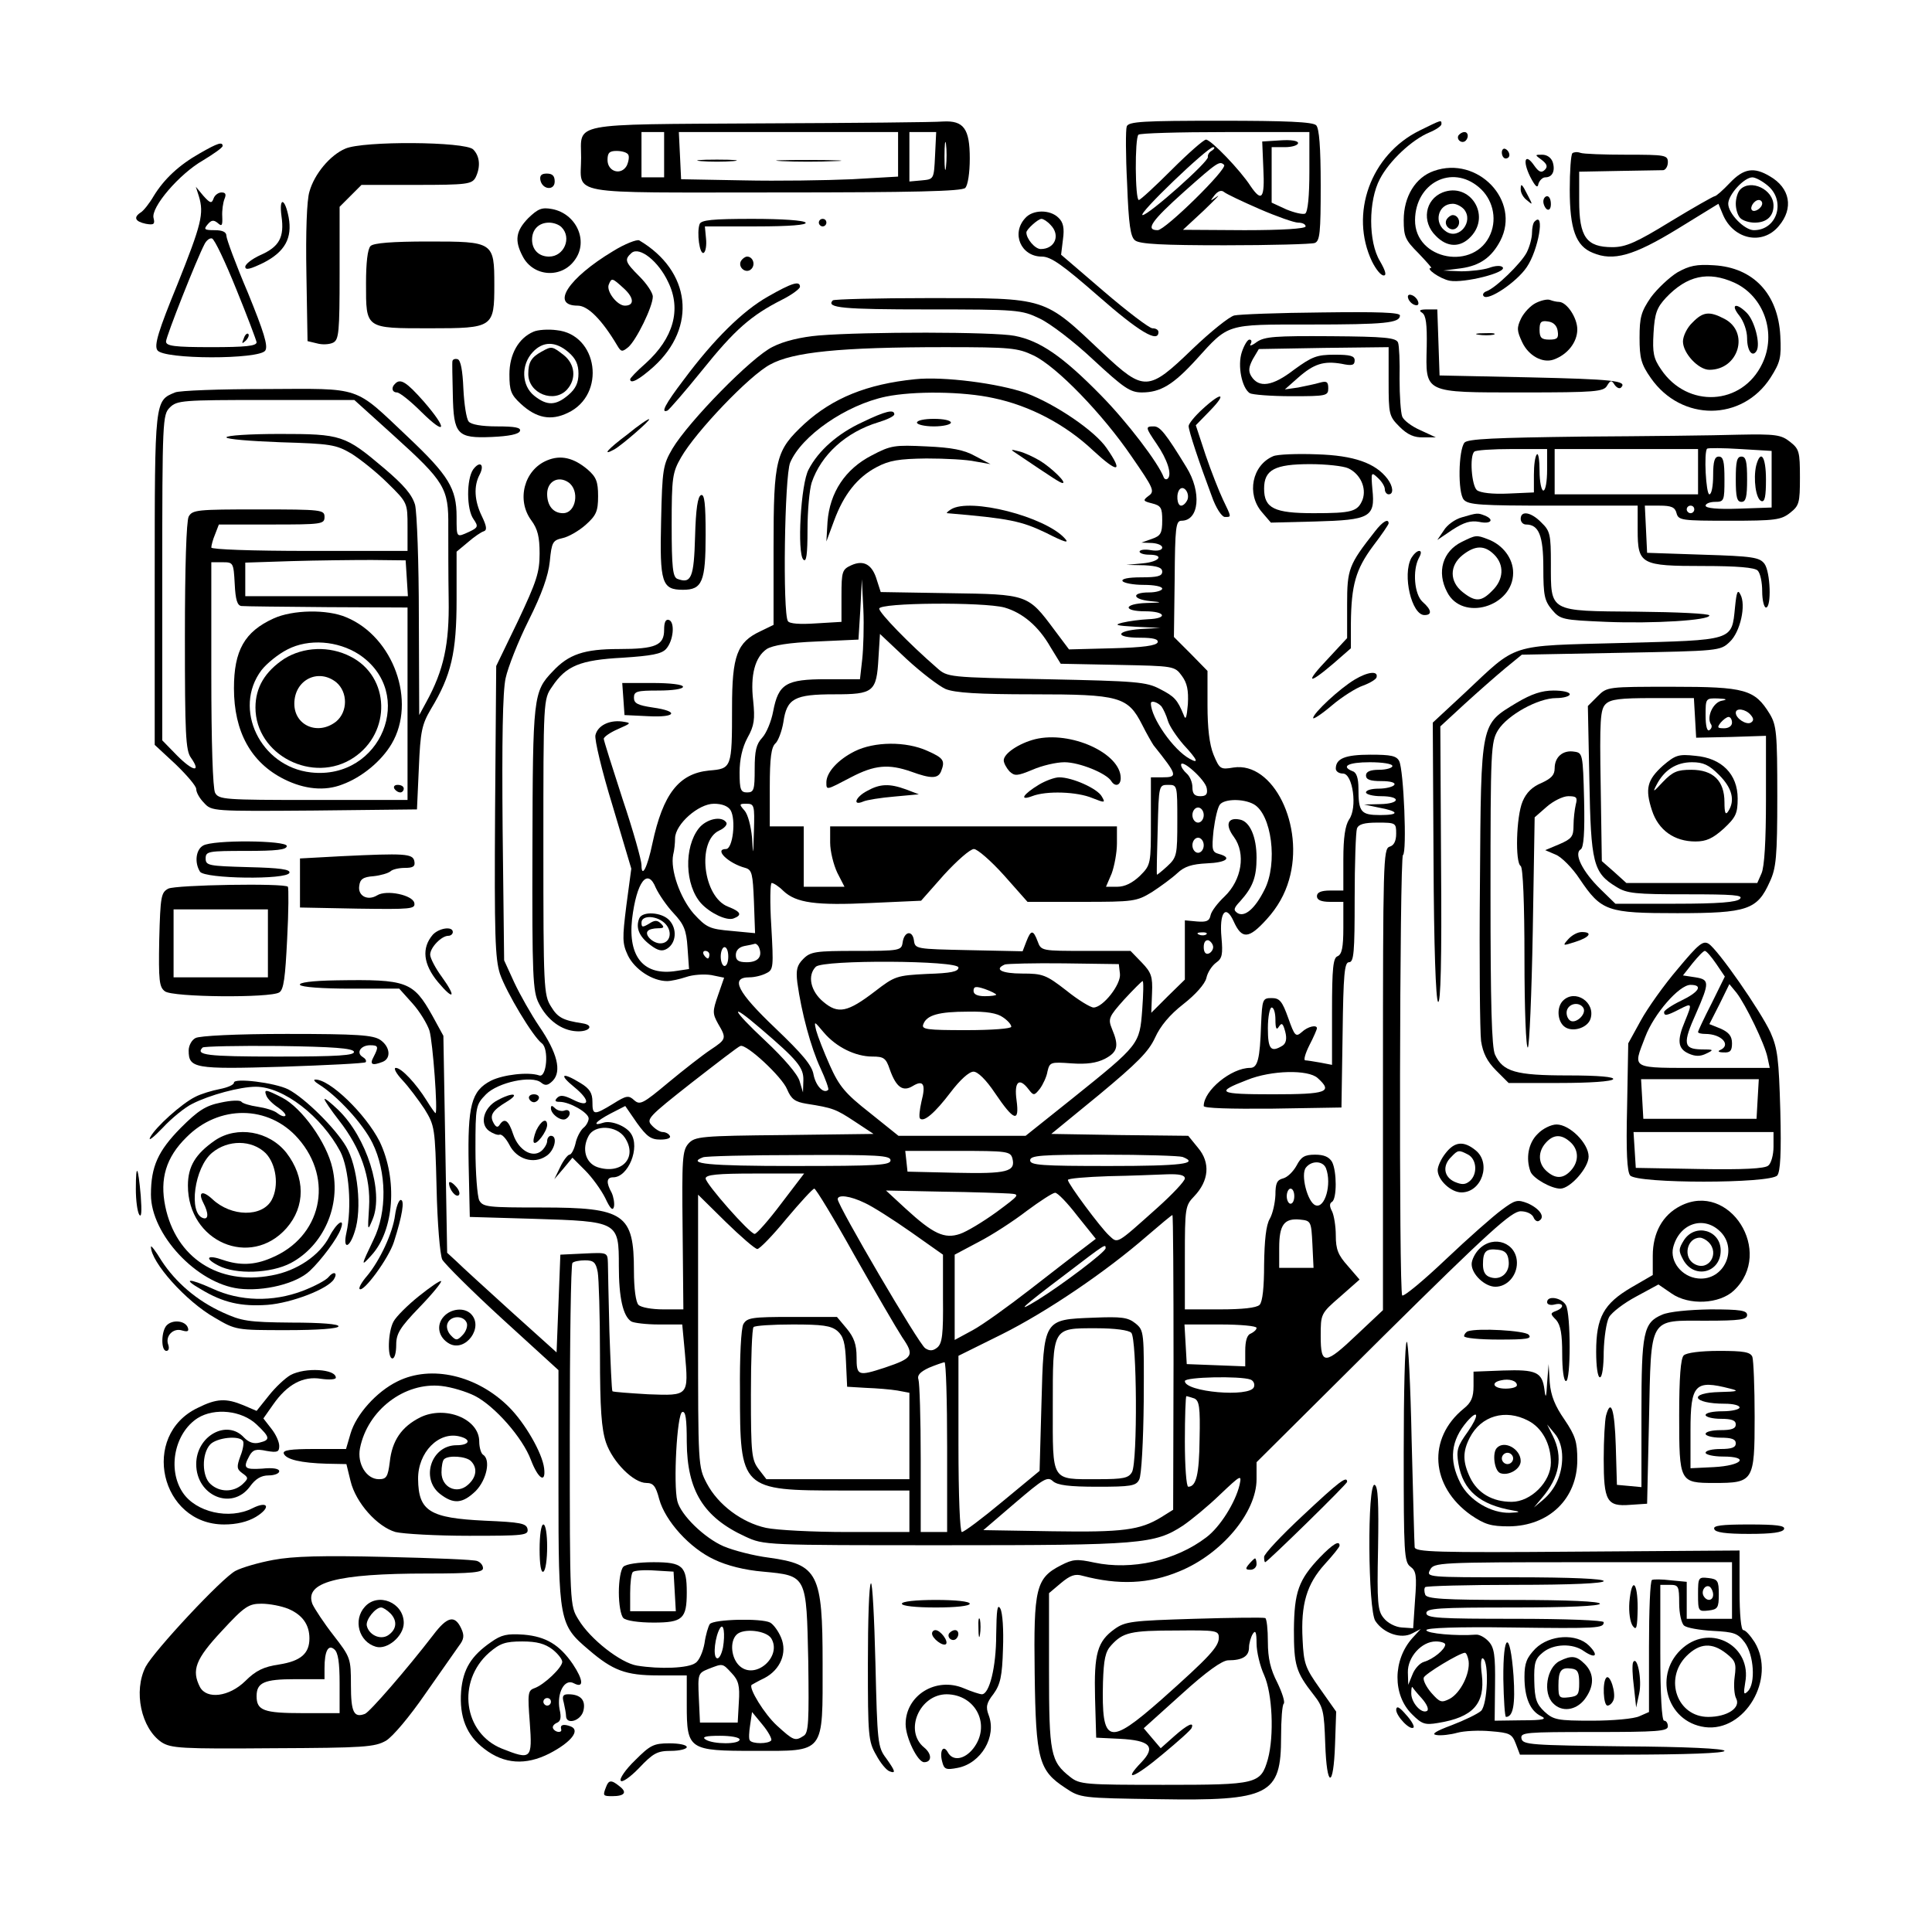 <?xml version="1.0" standalone="no"?>
<!DOCTYPE svg PUBLIC "-//W3C//DTD SVG 20010904//EN"
 "http://www.w3.org/TR/2001/REC-SVG-20010904/DTD/svg10.dtd">
<svg version="1.0" xmlns="http://www.w3.org/2000/svg"
 width="512pt" height="512pt" viewBox="0 0 512 512"
 preserveAspectRatio="xMidYMid meet">
<g transform="translate(0,512) scale(0.1,-0.1)"
fill="#000000" stroke="none">
<path d="M2015 4793 c-511 -3 -475 3 -475 -91 0 -101 -49 -92 513 -92 370 0
496 3 505 12 7 7 12 40 12 78 0 79 -16 101 -71 98 -19 -2 -236 -4 -484 -5z
m-255 -83 l0 -60 -30 0 -30 0 0 60 0 60 30 0 30 0 0 -60z m620 1 l0 -59 -122
-7 c-68 -3 -197 -5 -288 -3 l-165 3 -3 63 -3 62 291 0 290 0 0 -59z m98 -3
c-3 -63 -3 -63 -35 -66 l-33 -3 0 65 0 66 35 0 36 0 -3 -62z m29 -30 c-2 -18
-4 -6 -4 27 0 33 2 48 4 33 2 -15 2 -42 0 -60z m-842 32 c3 -5 1 -18 -4 -29
-15 -27 -51 -16 -51 15 0 19 5 24 24 24 14 0 28 -4 31 -10z"/>
<path d="M1858 4693 c23 -2 61 -2 85 0 23 2 4 4 -43 4 -47 0 -66 -2 -42 -4z"/>
<path d="M2072 4693 c37 -2 100 -2 140 0 40 1 10 3 -67 3 -77 0 -110 -1 -73
-3z"/>
<path d="M2986 4785 c-3 -8 -3 -76 1 -152 4 -109 9 -141 21 -150 12 -10 75
-13 238 -13 122 0 229 3 238 6 14 5 16 28 16 153 0 101 -4 151 -12 159 -9 9
-79 12 -254 12 -204 0 -243 -2 -248 -15z m484 -119 c0 -65 -4 -107 -11 -112
-6 -3 -28 2 -50 11 l-39 18 0 74 0 73 35 0 c19 0 35 5 35 11 0 6 -19 9 -47 7
l-48 -3 3 -72 c4 -79 -4 -90 -34 -46 -27 42 -105 123 -118 123 -6 0 -47 -36
-91 -80 -44 -44 -83 -80 -87 -80 -10 0 -11 164 -1 173 3 4 107 7 230 7 l223 0
0 -104z m-258 55 c-8 -4 -12 -12 -11 -17 4 -11 -157 -154 -173 -154 -15 1 172
180 187 180 5 0 4 -4 -3 -9z m32 -38 c10 -10 -156 -173 -176 -173 -34 0 -16
25 70 102 90 80 94 82 106 71z m94 -117 c46 -20 92 -36 102 -36 11 0 20 -4 20
-10 0 -6 -61 -10 -162 -10 l-163 1 55 51 c30 29 46 45 35 37 -19 -13 -19 -13
-6 4 9 11 18 14 25 8 6 -5 48 -25 94 -45z"/>
<path d="M3762 4774 c-130 -64 -186 -221 -126 -347 10 -20 23 -37 31 -37 8 0
5 12 -10 38 -31 51 -31 160 0 218 25 48 85 104 131 123 17 7 32 17 32 22 0 12
1 12 -58 -17z"/>
<path d="M3865 4761 c-6 -11 9 -23 19 -14 9 9 7 23 -3 23 -6 0 -12 -4 -16 -9z"/>
<path d="M530 4714 c-55 -31 -95 -68 -123 -114 -11 -19 -27 -39 -34 -43 -20
-13 -15 -24 13 -30 22 -4 25 -1 21 15 -8 28 68 117 131 153 28 17 51 33 52 38
0 12 -13 8 -60 -19z"/>
<path d="M915 4726 c-40 -17 -82 -67 -95 -114 -7 -22 -10 -108 -8 -217 l3
-179 25 -6 c14 -4 33 -3 43 2 15 8 17 27 17 184 l0 176 29 29 29 29 146 0
c133 0 146 2 156 19 14 28 12 57 -6 75 -21 21 -292 23 -339 2z"/>
<path d="M3980 4716 c0 -9 5 -16 10 -16 6 0 10 4 10 9 0 6 -4 13 -10 16 -5 3
-10 -1 -10 -9z"/>
<path d="M4167 4714 c-4 -4 -7 -48 -7 -97 0 -104 16 -149 61 -167 54 -23 108
-8 224 63 l109 67 12 -29 c28 -66 105 -82 148 -30 40 47 30 101 -24 132 -42
25 -69 21 -106 -18 -18 -19 -36 -35 -40 -35 -3 0 -56 -30 -117 -67 -91 -56
-119 -68 -154 -68 -69 0 -88 27 -88 123 l0 77 105 2 c58 1 111 2 118 2 6 1 12
10 12 21 0 19 -7 20 -109 20 -60 0 -116 2 -123 5 -8 3 -17 2 -21 -1z m519 -87
c47 -41 23 -117 -38 -117 -25 0 -68 44 -68 70 0 24 42 70 64 70 8 0 27 -10 42
-23z"/>
<path d="M4612 4618 c-7 -7 -12 -24 -12 -38 0 -14 5 -31 12 -38 7 -7 24 -12
38 -12 32 0 50 17 50 45 0 43 -60 71 -88 43z m58 -37 c0 -12 -20 -25 -27 -18
-7 7 6 27 18 27 5 0 9 -4 9 -9z"/>
<path d="M4086 4696 c14 -11 16 -18 8 -26 -9 -9 -16 -6 -28 11 -24 35 -32 14
-11 -29 14 -27 20 -32 22 -19 3 9 11 17 18 17 19 0 27 17 20 40 -4 12 -15 20
-28 20 -20 0 -20 0 -1 -14z"/>
<path d="M3800 4667 c-49 -17 -80 -68 -80 -130 0 -44 4 -53 39 -88 21 -22 36
-39 34 -39 -18 0 23 -29 49 -34 37 -7 154 22 140 36 -5 5 -20 4 -36 -2 -15 -5
-48 -9 -74 -9 l-47 2 47 6 c50 7 81 29 104 73 55 106 -60 226 -176 185z m119
-43 c36 -30 49 -81 31 -124 -41 -99 -201 -70 -200 37 1 98 97 148 169 87z"/>
<path d="M3823 4610 c-47 -19 -56 -78 -18 -115 30 -31 65 -32 93 -2 54 57 -3
145 -75 117z m57 -45 c26 -32 -13 -81 -47 -59 -35 22 -23 74 17 74 10 0 23 -7
30 -15z"/>
<path d="M3834 4539 c-10 -17 13 -36 27 -22 12 12 4 33 -11 33 -5 0 -12 -5
-16 -11z"/>
<path d="M1432 4643 c5 -26 38 -29 38 -4 0 15 -6 21 -21 21 -14 0 -19 -5 -17
-17z"/>
<path d="M4030 4618 c0 -9 7 -22 17 -29 15 -13 15 -12 3 11 -17 34 -20 36 -20
18z"/>
<path d="M527 4600 c14 -46 7 -74 -57 -234 -50 -122 -62 -161 -53 -174 15 -25
271 -25 286 -1 8 12 -4 50 -46 153 -32 75 -57 143 -57 151 0 10 -10 15 -31 15
-27 0 -30 2 -19 15 10 12 16 13 27 4 11 -10 13 -7 12 17 -1 16 2 37 6 47 5 12
3 17 -8 17 -8 0 -18 -7 -21 -16 -5 -14 -9 -13 -27 7 l-20 24 8 -25z m99 -246
c29 -71 53 -135 54 -141 0 -10 -30 -13 -120 -13 -98 0 -120 3 -120 15 0 13 81
218 102 258 5 10 14 17 20 15 7 -3 35 -62 64 -134z"/>
<path d="M646 4223 c-6 -14 -5 -15 5 -6 7 7 10 15 7 18 -3 3 -9 -2 -12 -12z"/>
<path d="M4090 4586 c0 -8 5 -18 10 -21 6 -3 10 3 10 14 0 12 -4 21 -10 21 -5
0 -10 -6 -10 -14z"/>
<path d="M746 4547 c8 -56 -6 -81 -56 -103 -22 -10 -40 -24 -40 -31 0 -10 14
-6 49 11 56 29 76 65 66 120 -10 52 -26 55 -19 3z"/>
<path d="M1400 4542 c-33 -34 -37 -59 -15 -101 28 -55 104 -60 139 -9 36 50 3
122 -61 134 -27 5 -37 1 -63 -24z m88 -24 c28 -28 7 -78 -33 -78 -27 0 -45 18
-45 45 0 27 18 45 45 45 12 0 26 -5 33 -12z"/>
<path d="M2717 4542 c-38 -41 -11 -102 44 -102 24 0 55 -22 150 -105 107 -94
159 -125 159 -95 0 6 -7 10 -16 10 -8 0 -66 44 -129 98 l-113 97 5 41 c4 29 1
45 -12 57 -22 22 -68 22 -88 -1z m67 -18 c27 -27 12 -64 -26 -64 -15 0 -38 27
-38 44 0 8 31 36 40 36 5 0 16 -7 24 -16z"/>
<path d="M1854 4526 c-8 -22 0 -82 11 -76 5 3 8 20 6 38 l-3 32 137 0 c88 0
134 4 130 10 -4 6 -62 10 -141 10 -106 0 -136 -3 -140 -14z"/>
<path d="M2170 4530 c0 -5 5 -10 10 -10 6 0 10 5 10 10 0 6 -4 10 -10 10 -5 0
-10 -4 -10 -10z"/>
<path d="M4067 4533 c-4 -3 -7 -17 -7 -30 0 -13 -6 -36 -14 -52 -15 -29 -83
-95 -107 -103 -8 -3 -11 -9 -7 -13 12 -13 87 37 114 77 31 45 49 150 21 121z"/>
<path d="M1624 4454 c-118 -71 -166 -144 -93 -144 27 0 64 -37 105 -106 10
-17 13 -17 29 -4 21 18 65 107 65 134 0 10 -16 34 -35 53 -39 39 -41 45 -21
63 21 17 71 -22 97 -78 35 -72 14 -148 -60 -215 -23 -20 -41 -39 -41 -42 0
-14 24 -1 62 33 116 105 99 254 -38 335 -6 3 -38 -9 -70 -29z m30 -99 c27 -25
27 -45 2 -45 -20 0 -49 37 -43 55 8 20 9 19 41 -10z"/>
<path d="M982 4468 c-8 -8 -12 -45 -12 -99 0 -121 -3 -119 170 -119 167 0 170
2 170 115 0 114 -2 115 -174 115 -97 0 -146 -4 -154 -12z"/>
<path d="M1964 4429 c-10 -17 13 -36 27 -22 12 12 4 33 -11 33 -5 0 -12 -5
-16 -11z"/>
<path d="M4445 4398 c-21 -13 -53 -43 -70 -66 -26 -38 -30 -53 -30 -107 0 -54
4 -70 30 -107 81 -116 242 -115 317 1 26 41 29 53 26 111 -6 112 -72 181 -176
187 -46 3 -65 -1 -97 -19z m151 -27 c79 -36 113 -135 74 -215 -53 -111 -198
-119 -268 -15 -20 29 -23 44 -20 96 3 53 9 68 33 94 56 59 112 71 181 40z"/>
<path d="M4609 4284 c12 -15 21 -41 21 -60 0 -34 14 -52 25 -34 11 18 -5 80
-26 101 -28 28 -44 23 -20 -7z"/>
<path d="M4485 4265 c-14 -13 -25 -36 -25 -50 0 -31 41 -75 70 -75 78 0 107
100 40 135 -40 21 -57 19 -85 -10z"/>
<path d="M2035 4334 c-67 -38 -143 -113 -222 -219 -51 -67 -63 -91 -44 -83 4
2 46 50 92 107 86 107 129 145 212 187 26 13 47 29 47 34 0 17 -22 10 -85 -26z"/>
<path d="M3732 4329 c2 -7 10 -15 17 -17 8 -3 12 1 9 9 -2 7 -10 15 -17 17 -8
3 -12 -1 -9 -9z"/>
<path d="M2207 4324 c-19 -20 27 -24 251 -24 239 0 249 -1 297 -24 28 -13 92
-62 143 -110 80 -74 97 -86 128 -86 49 0 83 20 144 87 87 96 77 93 300 93 201
0 240 4 240 24 0 8 -58 10 -207 8 -115 -1 -219 -5 -232 -8 -13 -3 -63 -43
-112 -90 -116 -112 -127 -112 -236 -10 -159 150 -145 146 -463 146 -135 0
-250 -3 -253 -6z"/>
<path d="M4070 4317 c-14 -7 -31 -25 -39 -41 -12 -25 -11 -33 3 -63 17 -36 54
-56 83 -46 37 13 63 46 63 80 0 31 -28 73 -49 73 -5 0 -15 2 -23 5 -7 3 -24
-1 -38 -8z m58 -74 c3 -19 -1 -23 -22 -23 -21 0 -26 5 -26 26 0 21 4 25 23 22
14 -2 23 -11 25 -25z"/>
<path d="M3769 4291 c10 -7 13 -30 12 -89 -3 -125 -10 -122 254 -122 193 0
215 2 224 18 9 15 12 15 20 2 6 -8 13 -11 17 -7 18 18 -23 22 -244 27 l-237 5
-3 88 -3 87 -27 0 c-20 0 -23 -3 -13 -9z"/>
<path d="M1414 4241 c-40 -17 -64 -60 -64 -113 0 -43 4 -54 30 -78 41 -38 80
-46 125 -24 102 48 80 208 -30 219 -22 3 -50 1 -61 -4z m92 -54 c20 -17 27
-33 27 -57 0 -24 -7 -40 -27 -57 -33 -28 -56 -29 -90 -2 -34 27 -36 82 -4 116
27 29 60 29 94 0z"/>
<path d="M1435 4188 c-27 -15 -35 -28 -35 -59 0 -52 69 -79 103 -41 25 28 21
67 -9 91 -31 24 -32 24 -59 9z"/>
<path d="M2170 4231 c-47 -4 -93 -15 -122 -30 -55 -26 -223 -198 -266 -270
-25 -43 -27 -54 -30 -191 -4 -165 2 -183 58 -183 51 0 60 21 60 146 0 82 -3
108 -12 105 -9 -3 -14 -37 -16 -110 -3 -109 -10 -126 -47 -112 -12 5 -15 30
-15 143 0 126 2 139 25 179 39 68 181 217 236 246 60 33 184 46 463 46 175 0
193 -2 235 -22 61 -29 183 -155 260 -268 58 -84 62 -92 45 -104 -16 -12 -15
-14 9 -20 24 -6 27 -12 27 -45 0 -34 -4 -41 -27 -49 l-28 -10 28 -1 c15 -1 27
-6 27 -12 0 -7 -12 -10 -30 -7 -16 3 -30 1 -30 -4 0 -4 11 -8 25 -8 42 0 28
-19 -17 -23 l-43 -4 48 -1 c34 -2 47 -6 47 -17 0 -12 -13 -15 -56 -15 -34 0
-53 -4 -49 -10 3 -5 28 -10 56 -10 27 0 49 -4 49 -10 0 -5 -16 -10 -35 -10
-47 0 -45 -18 3 -23 34 -3 33 -4 -10 -5 -61 -2 -63 -22 -3 -22 54 0 61 -19 8
-21 -21 -1 -51 -5 -68 -9 -24 -6 -18 -8 35 -11 l65 -3 -52 -3 c-68 -5 -69 -23
-2 -23 36 0 49 -4 47 -12 -3 -9 -39 -14 -120 -16 l-115 -3 -39 52 c-70 94 -70
94 -278 97 l-182 3 -10 31 c-12 42 -35 55 -68 40 -24 -11 -26 -16 -26 -81 l0
-69 -67 -4 c-43 -3 -71 -1 -75 6 -14 21 -9 384 6 420 30 71 148 153 254 175
73 15 204 14 285 -4 96 -20 191 -70 264 -139 66 -61 81 -59 36 6 -31 46 -136
117 -213 146 -73 26 -220 45 -295 37 -128 -13 -218 -50 -293 -118 -76 -71 -82
-91 -82 -328 l0 -205 -35 -17 c-62 -29 -75 -65 -75 -202 0 -161 -1 -162 -61
-167 -80 -8 -122 -62 -150 -193 -13 -63 -29 -95 -29 -57 0 12 -22 91 -50 174
-27 83 -50 156 -50 160 0 5 17 17 38 26 36 16 36 16 10 20 -34 4 -64 -11 -70
-36 -3 -11 17 -95 45 -186 l50 -168 -13 -97 c-11 -88 -11 -101 4 -133 18 -37
65 -68 104 -68 10 0 33 5 51 11 17 6 47 8 66 5 l34 -7 -16 -46 c-15 -43 -15
-49 0 -76 23 -39 22 -41 -20 -69 -21 -14 -71 -53 -112 -87 -67 -56 -75 -60
-90 -47 -15 14 -21 13 -56 -9 -51 -31 -55 -31 -55 5 0 23 -7 35 -32 50 -49 30
-58 23 -16 -11 44 -36 41 -56 -4 -33 -22 11 -33 13 -41 5 -8 -8 -6 -11 6 -11
27 0 77 -29 77 -44 0 -7 -6 -19 -14 -25 -8 -7 -18 -26 -21 -42 -4 -16 -11 -29
-16 -29 -4 0 -16 -15 -24 -32 l-16 -33 24 28 24 29 34 -34 c18 -18 42 -51 53
-73 13 -28 20 -35 23 -23 2 9 -1 26 -6 37 -15 27 -14 41 4 41 40 0 72 79 47
116 -13 20 -52 35 -72 29 -33 -11 -22 3 18 24 l39 20 31 -45 c26 -36 37 -44
62 -44 18 0 29 4 25 10 -3 6 -12 10 -19 10 -7 0 -20 8 -29 18 -15 16 -8 23
105 112 67 52 125 97 130 98 15 7 111 -82 124 -115 11 -26 21 -33 51 -38 70
-11 78 -14 128 -47 l50 -33 -236 -3 c-222 -2 -237 -4 -254 -22 -17 -19 -18
-40 -16 -230 l2 -210 -53 0 c-30 0 -59 5 -66 12 -7 7 -12 43 -12 90 0 151 -25
168 -244 168 -143 0 -156 1 -166 19 -5 11 -10 72 -10 136 0 114 1 117 28 145
32 32 122 51 146 31 11 -9 18 -8 31 5 24 25 12 74 -36 144 -21 31 -51 84 -66
116 l-27 59 -4 348 c-2 232 0 365 8 400 6 28 33 97 61 153 35 70 52 118 56
156 5 52 8 56 34 62 15 3 43 19 61 35 28 25 33 36 33 76 0 39 -5 51 -28 71
-37 31 -71 39 -107 24 -61 -25 -82 -105 -42 -159 17 -23 22 -44 22 -88 0 -50
-8 -74 -57 -178 l-58 -120 -3 -384 c-2 -330 0 -391 13 -432 17 -49 87 -166
111 -184 19 -14 13 -92 -7 -85 -29 10 -96 2 -128 -14 -52 -27 -62 -65 -59
-224 l3 -137 170 -5 c224 -7 225 -7 225 -125 0 -84 11 -133 33 -147 7 -4 40
-8 73 -8 l62 0 7 -75 c10 -115 11 -114 -97 -110 -50 3 -92 6 -95 8 -2 3 -5 74
-8 158 -2 85 -4 167 -4 182 -1 28 -1 28 -63 25 l-63 -3 -5 -130 -5 -129 -120
108 c-66 60 -131 119 -145 133 l-25 23 -5 288 -5 287 -29 53 c-51 91 -67 97
-254 94 -66 -1 -101 -6 -97 -12 4 -6 60 -10 134 -10 l129 0 35 -39 c19 -21 39
-54 45 -72 9 -29 23 -219 16 -219 -1 0 -12 15 -23 33 -28 45 -67 87 -82 87 -7
0 1 -15 17 -32 17 -18 43 -53 59 -77 27 -44 28 -49 32 -210 2 -92 9 -176 15
-189 7 -12 78 -83 160 -158 l148 -135 0 -312 c0 -354 2 -363 80 -429 64 -55
98 -68 184 -68 l76 0 0 -78 c0 -119 5 -122 180 -122 188 0 180 -10 180 232 0
238 -12 262 -142 280 -40 5 -94 19 -120 30 -51 22 -114 83 -123 120 -11 44 -1
231 13 236 9 3 12 -18 12 -80 1 -128 44 -199 155 -250 50 -23 50 -23 530 -23
519 0 555 3 630 52 22 15 66 51 98 82 56 53 58 54 52 26 -11 -47 -52 -112 -88
-139 -81 -62 -198 -88 -297 -67 -46 10 -57 9 -88 -7 -67 -34 -73 -61 -70 -287
3 -229 11 -257 81 -303 40 -27 43 -27 246 -30 296 -5 326 11 326 165 0 45 3
85 7 88 4 4 -4 29 -17 56 -18 35 -25 64 -25 108 0 33 -3 61 -7 63 -5 2 -89 1
-188 -2 -165 -5 -183 -7 -211 -27 -46 -33 -55 -65 -52 -183 l3 -105 62 -3 c81
-4 97 -21 58 -62 -52 -54 -19 -42 56 21 41 34 76 65 77 70 7 17 -11 9 -46 -22
l-36 -32 -23 27 -22 26 100 90 c66 60 108 90 124 90 38 0 55 11 55 34 0 11 5
28 10 36 7 11 10 5 10 -25 0 -22 9 -60 20 -84 22 -49 27 -160 10 -223 -19 -66
-28 -68 -276 -68 -209 0 -223 1 -248 21 -52 41 -56 61 -56 283 l0 204 32 27
c24 20 37 25 57 19 95 -25 176 -22 257 12 112 46 204 156 204 244 l0 45 335
333 c282 279 341 332 365 332 16 0 30 -7 34 -16 3 -8 10 -13 15 -9 17 10 1 32
-30 46 -28 11 -34 9 -69 -17 -22 -16 -89 -75 -148 -131 -60 -57 -112 -100
-116 -96 -9 9 -7 1161 2 1167 11 7 2 226 -10 249 -7 14 -22 17 -76 17 -67 0
-92 -10 -92 -37 0 -7 8 -13 19 -13 26 0 39 -91 16 -122 -10 -16 -15 -47 -15
-105 l0 -83 -35 0 c-24 0 -35 -5 -35 -15 0 -10 11 -15 35 -15 l35 0 0 -69 c0
-52 -4 -70 -15 -75 -12 -4 -15 -30 -15 -147 l0 -141 -31 6 c-17 3 -36 6 -40 6
-5 0 0 18 11 40 11 21 20 42 20 45 0 10 -24 5 -40 -10 -16 -14 -19 -11 -36 37
-16 45 -23 53 -44 53 -24 0 -25 -3 -28 -70 -3 -92 -9 -115 -29 -115 -50 0
-123 -60 -123 -101 0 -6 69 -8 183 -7 l182 3 3 193 c2 161 5 192 17 192 13 0
15 27 15 169 0 93 3 176 6 185 4 12 20 16 55 16 48 0 49 -1 49 -29 0 -20 -6
-32 -18 -35 -16 -6 -17 -41 -17 -617 l0 -611 -68 -64 c-86 -82 -97 -82 -97 -5
0 59 0 60 52 105 l51 45 -31 36 c-26 29 -32 44 -32 81 0 25 -5 54 -10 64 -7
13 -7 21 0 25 13 8 13 81 0 106 -8 13 -21 19 -45 19 -28 0 -37 -6 -49 -29 -9
-16 -24 -31 -36 -34 -16 -4 -20 -13 -20 -44 -1 -21 -7 -49 -15 -63 -10 -17
-14 -57 -15 -121 0 -60 -4 -99 -12 -107 -8 -8 -46 -12 -105 -12 l-93 0 0 137
c0 133 1 138 25 163 39 41 43 89 10 128 l-26 32 -182 2 -181 3 127 104 c101
84 131 114 148 151 14 31 39 61 75 89 32 25 57 53 61 69 3 15 15 33 26 41 16
11 18 22 14 67 -6 65 11 89 32 43 22 -49 40 -48 88 5 29 32 48 66 59 104 42
144 -42 314 -147 298 -35 -6 -37 -4 -53 34 -11 27 -16 71 -16 131 l0 91 -44
45 -45 45 2 154 c1 136 3 154 18 154 47 0 54 76 13 142 -55 90 -70 108 -86
108 -23 0 -23 -2 7 -46 29 -42 41 -81 30 -92 -4 -4 -9 -2 -11 3 -14 38 -97
147 -167 218 -101 103 -161 144 -228 157 -56 11 -396 11 -519 1z m-664 -389
c31 -21 21 -82 -14 -82 -26 0 -42 20 -42 51 0 33 29 49 56 31z m1641 -46 c-4
-9 -11 -16 -17 -16 -11 0 -14 33 -3 44 11 10 26 -11 20 -28z m-862 -423 l-6
-53 -89 0 c-107 0 -127 -12 -141 -85 -5 -27 -18 -58 -29 -70 -16 -17 -20 -35
-20 -83 0 -55 -2 -62 -20 -62 -17 0 -20 7 -20 53 0 34 7 66 21 92 18 32 20 49
15 98 -8 68 5 116 36 137 16 10 59 17 133 20 l110 5 5 80 4 80 4 -80 c2 -44 0
-104 -3 -132z m377 137 c48 -14 90 -49 122 -105 l27 -44 151 -3 c149 -3 151
-3 170 -29 14 -19 18 -38 16 -75 -3 -36 -6 -44 -11 -29 -17 41 -24 49 -63 69
-36 19 -62 21 -301 26 -260 5 -262 5 -290 30 -75 65 -153 146 -153 157 0 16
276 18 332 3z m-156 -216 c25 -10 85 -14 231 -14 230 0 252 -6 290 -81 12 -24
26 -48 30 -54 64 -80 65 -85 23 -85 l-30 0 0 -116 c0 -114 0 -116 -29 -145
-20 -19 -40 -29 -60 -29 l-30 0 15 35 c7 19 14 55 14 80 l0 45 -380 0 -380 0
0 -43 c0 -23 9 -59 19 -80 l19 -37 -54 0 -54 0 0 80 0 80 -45 0 -45 0 0 104
c0 78 4 106 15 116 7 6 17 32 21 56 9 63 29 74 135 74 104 0 112 6 117 96 l4
64 70 -66 c39 -36 86 -72 104 -80z m572 -46 c5 -7 13 -24 17 -38 4 -14 23 -42
41 -63 38 -41 42 -52 17 -38 -43 23 -103 109 -103 147 0 9 18 3 28 -8z m120
-217 c3 -16 -2 -21 -17 -21 -15 0 -21 6 -21 24 0 13 -7 29 -15 36 -8 7 -15 17
-15 23 0 18 65 -40 68 -62z m492 59 c0 -5 -16 -10 -35 -10 -24 0 -35 -5 -35
-15 0 -11 11 -15 41 -15 24 0 38 -4 34 -10 -3 -5 -22 -10 -41 -10 -19 0 -34
-4 -34 -10 0 -5 18 -10 40 -10 54 0 51 -20 -2 -21 l-43 -1 38 -8 c55 -10 57
-20 5 -20 -52 0 -58 8 -58 71 0 26 -5 42 -15 45 -33 13 -12 24 45 24 33 0 60
-4 60 -10z m-570 -145 c0 -91 -1 -97 -27 -121 -14 -13 -27 -23 -27 -22 -1 2 0
56 2 121 3 117 3 117 28 117 24 0 24 -1 24 -95z m202 44 c48 -26 65 -157 29
-227 -25 -50 -52 -73 -71 -62 -12 8 -11 13 7 32 33 37 43 63 43 115 0 56 -18
96 -44 101 -33 7 -40 -14 -16 -46 32 -44 21 -114 -25 -158 -18 -17 -35 -39
-37 -50 -3 -15 -11 -18 -36 -16 l-32 3 0 -78 0 -79 -45 -44 -44 -44 2 52 c2
44 -2 55 -27 81 l-30 31 -118 0 c-117 0 -119 0 -128 25 -12 32 -18 31 -30 0
l-10 -26 -142 3 c-141 3 -143 3 -146 26 -4 28 -26 24 -30 -6 -3 -21 -8 -22
-123 -22 -108 0 -121 -2 -140 -21 -17 -17 -20 -29 -16 -63 11 -80 36 -172 61
-226 14 -30 23 -56 21 -58 -12 -12 -33 10 -39 40 -4 25 -30 55 -101 123 -101
96 -121 135 -69 135 14 0 34 5 45 11 19 9 19 17 13 125 -4 62 -3 114 1 114 5
0 19 -9 31 -21 34 -32 86 -39 232 -32 l133 6 61 69 c34 37 69 68 79 68 9 0 45
-31 80 -70 l62 -70 144 0 c137 0 145 1 186 26 23 15 53 37 67 50 19 18 39 24
78 26 52 2 69 15 32 25 -18 5 -19 11 -14 62 4 31 11 62 17 69 12 15 61 16 89
1z m-1386 -16 c15 -25 6 -103 -12 -103 -33 0 6 -38 51 -50 18 -5 20 -16 23
-89 l3 -84 -63 6 c-58 5 -66 9 -100 46 -36 42 -62 116 -54 156 3 11 5 31 5 44
1 37 62 91 103 91 21 0 37 -6 44 -17z m62 -55 c-2 -67 -2 -69 -5 -18 -3 31
-11 62 -20 72 -15 17 -14 18 5 18 21 0 22 -4 20 -72z m1192 42 c0 -11 -7 -20
-15 -20 -8 0 -15 9 -15 20 0 11 7 20 15 20 8 0 15 -9 15 -20z m0 -80 c0 -11
-7 -20 -15 -20 -8 0 -15 9 -15 20 0 11 7 20 15 20 8 0 15 -9 15 -20z m-1405
-180 c27 -29 34 -44 37 -91 l4 -57 -33 -5 c-86 -14 -129 36 -118 137 12 99 41
138 63 83 8 -17 29 -48 47 -67z m1412 -56 c-3 -3 -12 -4 -19 -1 -8 3 -5 6 6 6
11 1 17 -2 13 -5z m18 -34 c0 -7 -6 -15 -12 -17 -8 -3 -13 4 -13 17 0 13 5 20
13 18 6 -3 12 -11 12 -18z m-1203 -2 c9 -24 -4 -38 -33 -38 -22 0 -29 5 -29
19 0 12 8 21 23 24 12 2 25 5 28 6 4 0 9 -5 11 -11z m-82 -23 c0 -14 -4 -25
-10 -25 -5 0 -10 11 -10 25 0 14 5 25 10 25 6 0 10 -11 10 -25z m-50 5 c0 -5
-2 -10 -4 -10 -3 0 -8 5 -11 10 -3 6 -1 10 4 10 6 0 11 -4 11 -10z m660 -34
c0 -11 -20 -15 -83 -17 -81 -4 -86 -6 -138 -46 -73 -56 -98 -61 -137 -28 -34
28 -43 70 -20 93 19 19 378 17 378 -2z m428 -17 c3 -28 -45 -89 -70 -89 -8 0
-41 20 -72 45 -54 42 -63 45 -117 45 -54 0 -76 11 -46 24 6 2 77 4 157 3 l145
-2 3 -26z m59 -95 c-7 -92 -7 -92 -185 -235 l-124 -99 -168 0 -169 0 -76 61
c-65 51 -81 70 -106 126 -16 36 -32 77 -36 92 -6 26 -6 26 20 -5 33 -39 84
-64 129 -64 30 0 36 -4 46 -34 17 -48 35 -60 61 -44 28 17 35 5 23 -41 -5 -22
-7 -42 -4 -45 10 -11 40 15 81 69 25 33 49 55 61 55 11 0 33 -21 57 -57 50
-74 65 -79 57 -19 -7 50 7 62 32 29 13 -17 15 -17 30 2 8 11 18 32 20 46 6 24
8 25 63 21 41 -3 67 1 89 12 34 18 38 34 19 79 -11 27 -9 32 32 78 25 27 47
49 49 49 3 0 2 -34 -1 -76z m-387 40 c0 -2 -13 -4 -30 -4 -20 0 -30 5 -30 14
0 12 6 13 30 5 17 -6 30 -13 30 -15z m740 -66 c0 -24 3 -29 9 -19 8 12 11 9
17 -13 5 -19 2 -31 -7 -37 -31 -19 -39 -10 -39 46 0 30 5 55 10 55 6 0 10 -15
10 -32z m-1364 -24 c97 -83 114 -103 113 -137 l-1 -32 -9 30 c-5 18 -42 61
-91 107 -90 84 -98 106 -12 32z m642 30 c12 -8 22 -19 22 -25 0 -5 -51 -9
-120 -9 -105 0 -119 2 -113 16 9 24 41 33 118 33 49 1 78 -4 93 -15z m834
-161 c41 -37 25 -43 -119 -43 -145 0 -154 5 -68 38 64 26 162 28 187 5z
m-1836 -158 c35 -53 -9 -99 -73 -78 -31 11 -42 48 -23 83 16 30 74 28 96 -5z
m1027 -55 c9 -35 -14 -41 -149 -38 l-129 3 -3 28 -3 27 139 0 c130 0 140 -1
145 -20z m-323 -5 c0 -13 -35 -15 -255 -15 -229 0 -287 6 -242 23 6 3 121 6
255 6 209 1 242 -1 242 -14z m774 9 c46 -18 -4 -24 -194 -24 -180 0 -210 2
-210 15 0 13 28 15 194 15 107 0 201 -3 210 -6z m380 -30 c16 -42 -3 -108 -28
-98 -21 8 -40 82 -25 100 15 19 45 18 53 -2z m-1444 -94 c-33 -44 -65 -80 -70
-80 -13 0 -130 133 -130 147 0 10 32 13 130 13 l131 0 -61 -80z m1070 67 c0
-7 -33 -42 -72 -77 -112 -100 -105 -96 -129 -74 -22 20 -109 137 -109 147 0 4
48 8 108 10 59 1 128 4 155 5 32 1 47 -2 47 -11z m-876 -203 c55 -97 112 -195
127 -218 33 -48 29 -55 -45 -80 -73 -24 -76 -22 -76 28 0 33 -7 52 -26 75
l-26 31 -119 0 c-107 0 -119 -2 -129 -19 -6 -11 -10 -87 -9 -178 0 -261 2
-263 272 -263 l177 0 0 -55 0 -55 -165 0 c-90 0 -187 5 -215 11 -64 14 -127
61 -157 118 -23 44 -23 47 -23 405 l0 360 73 -72 c40 -39 78 -72 84 -72 6 0
41 36 77 80 37 44 70 80 74 80 4 0 52 -79 106 -176z m411 163 c29 -2 28 -3
-34 -49 -36 -26 -79 -52 -97 -58 -41 -14 -71 0 -144 67 l-52 48 149 -3 c81 -1
162 -4 178 -5z m755 -7 c0 -11 -4 -20 -10 -20 -5 0 -10 9 -10 20 0 11 5 20 10
20 6 0 10 -9 10 -20z m-575 -52 l49 -61 -34 -26 c-19 -14 -82 -63 -140 -108
-58 -45 -126 -94 -152 -108 l-48 -26 0 113 0 113 64 34 c35 18 92 55 127 82
35 26 69 48 75 48 6 1 33 -27 59 -61z m-563 34 c20 -9 75 -44 122 -77 l85 -60
0 -116 c1 -95 -2 -119 -15 -130 -11 -9 -20 -10 -32 -2 -16 9 -232 378 -232
395 0 13 33 9 72 -10z m818 -423 l-1 -390 -32 -20 c-56 -34 -101 -40 -289 -37
l-182 3 84 72 c75 64 86 71 100 58 12 -11 43 -15 118 -15 88 0 103 2 111 19 6
10 11 103 12 207 1 186 1 188 -22 207 -20 16 -37 18 -111 15 -133 -5 -132 -3
-138 -227 l-5 -179 -98 -81 c-54 -45 -102 -81 -108 -81 -5 0 -9 94 -9 234 l0
233 115 57 c120 60 276 166 384 260 36 31 66 56 68 56 2 0 3 -176 3 -391z
m368 314 l3 -63 -46 0 -45 0 0 53 c0 61 13 79 55 75 29 -3 30 -4 33 -65z
m-548 -11 c0 -10 -117 -98 -180 -137 -62 -38 -43 -20 75 69 106 81 105 80 105
68z m-1346 -63 c3 -17 6 -116 6 -218 0 -145 4 -198 16 -234 18 -52 73 -107
107 -107 18 0 25 -8 34 -43 16 -58 81 -130 146 -160 33 -16 81 -28 129 -32
117 -11 115 -9 120 -238 2 -158 1 -189 -12 -197 -23 -15 -27 -13 -71 27 -33
30 -76 100 -67 108 2 1 17 10 34 18 42 22 61 67 44 107 -7 17 -20 35 -29 40
-23 12 -150 9 -160 -4 -4 -6 -11 -29 -14 -51 -4 -22 -14 -46 -24 -52 -18 -14
-94 -17 -155 -7 -43 7 -124 70 -155 122 -23 37 -23 38 -23 488 0 248 3 454 7
457 3 4 19 7 33 7 23 0 29 -5 34 -31z m635 -156 c16 -14 21 -31 23 -83 l3 -65
50 -3 c28 -1 65 -4 83 -7 l32 -6 0 -114 0 -115 -189 0 -190 0 -20 26 c-19 25
-21 40 -21 199 0 94 3 175 7 178 3 4 50 7 104 7 78 0 101 -3 118 -17z m1111 8
c0 -5 -7 -11 -15 -15 -10 -3 -15 -19 -15 -46 l0 -41 -77 3 -78 3 -3 53 -3 52
95 0 c53 0 96 -4 96 -9z m-332 -13 c15 -15 17 -340 2 -369 -9 -16 -22 -19 -91
-19 -125 0 -119 -9 -119 192 0 212 -2 208 115 208 50 0 86 -5 93 -12z m-488
-303 l0 -225 -35 0 -35 0 0 194 c0 107 -3 201 -6 210 -4 11 4 20 27 31 19 8
37 14 42 15 4 0 7 -101 7 -225z m804 179 c8 -3 12 -12 9 -20 -11 -28 -183 -13
-183 16 0 11 147 14 174 4z m-149 -50 c13 -6 16 -22 14 -108 -1 -94 -9 -126
-30 -126 -5 0 -9 54 -9 120 0 66 2 120 4 120 2 0 12 -3 21 -6z m-1249 -660
c-4 -19 -11 -32 -17 -28 -10 6 -4 57 9 79 10 16 14 -15 8 -51z m128 24 c29
-48 -42 -111 -84 -73 -22 20 -27 64 -8 83 18 18 79 11 92 -10z m1186 2 c0 -24
-25 -51 -152 -164 -141 -124 -159 -119 -155 46 2 60 6 81 22 98 31 34 51 39
173 39 105 1 112 0 112 -19z m-1291 -94 c18 -19 22 -33 19 -77 l-3 -54 -50 0
-50 0 -3 65 c-3 64 -2 66 25 77 39 15 37 16 62 -11z m105 -178 c-7 -10 -51
-10 -57 0 -3 4 -2 22 1 41 l5 34 28 -34 c15 -18 25 -37 23 -41z m-84 2 c0 -13
-70 -13 -90 0 -11 7 0 10 38 10 28 0 52 -4 52 -10z"/>
<path d="M2743 3161 c-43 -11 -83 -38 -83 -56 0 -7 7 -20 15 -29 14 -13 20
-13 61 4 25 11 63 20 85 20 39 0 111 -29 124 -50 10 -16 25 -12 25 8 0 66
-133 126 -227 103z"/>
<path d="M2265 3129 c-44 -22 -74 -55 -75 -81 0 -23 -2 -23 65 12 63 33 100
36 160 15 52 -19 71 -19 79 1 11 28 7 35 -36 54 -57 26 -141 25 -193 -1z"/>
<path d="M2754 3041 c-43 -26 -54 -44 -19 -31 38 15 120 12 160 -5 33 -13 35
-13 25 4 -11 21 -78 51 -113 51 -12 0 -36 -9 -53 -19z"/>
<path d="M2298 3024 c-31 -16 -40 -41 -10 -28 9 4 46 10 82 13 l65 6 -34 13
c-44 16 -69 15 -103 -4z"/>
<path d="M1852 2925 c-40 -51 -37 -151 6 -199 24 -26 68 -47 86 -40 24 9 19
18 -14 31 -67 25 -84 174 -24 202 14 6 22 16 19 21 -12 19 -53 10 -73 -15z"/>
<path d="M1694 2686 c-10 -25 0 -48 29 -70 21 -16 32 -18 45 -10 24 15 27 52
6 75 -20 22 -72 25 -80 5z m70 -15 c19 -21 12 -51 -14 -51 -20 0 -43 23 -33
33 3 4 15 7 27 7 16 0 17 3 8 12 -10 10 -17 10 -32 0 -17 -10 -20 -10 -20 3 0
21 43 19 64 -4z"/>
<path d="M1652 968 c-7 -7 -12 -37 -12 -68 0 -31 5 -61 12 -68 7 -7 40 -12 80
-12 77 0 88 10 88 80 0 70 -11 80 -88 80 -40 0 -73 -5 -80 -12z m136 -65 l3
-53 -60 0 -61 0 0 48 c0 27 3 52 7 56 4 4 30 6 58 4 l50 -3 3 -52z"/>
<path d="M3918 4233 c12 -2 30 -2 40 0 9 3 -1 5 -23 4 -22 0 -30 -2 -17 -4z"/>
<path d="M3331 4214 c-13 -10 -21 -12 -17 -6 4 7 3 12 -3 12 -5 0 -14 -15 -20
-33 -12 -36 0 -95 21 -109 7 -4 57 -8 111 -8 92 0 97 1 97 21 0 17 -4 20 -22
15 -13 -4 -39 -9 -58 -13 l-35 -5 35 31 c42 37 68 45 115 37 28 -6 35 -4 35 9
0 12 -12 15 -53 15 -47 0 -60 -5 -108 -40 -57 -44 -93 -49 -113 -17 -8 13 -7
24 4 45 l16 27 172 3 172 2 0 -91 c0 -87 1 -92 29 -120 21 -21 39 -29 63 -28
l33 0 -41 19 c-23 10 -44 26 -48 36 -4 11 -7 55 -7 100 1 45 -1 88 -4 96 -5
13 -34 16 -178 17 -148 1 -175 -1 -196 -15z"/>
<path d="M1199 4163 c-1 -4 0 -44 1 -88 2 -107 11 -117 104 -113 44 2 71 7 74
16 3 9 -14 12 -61 12 -41 0 -69 5 -75 13 -6 7 -12 46 -14 87 -2 48 -7 75 -15
78 -7 2 -13 0 -14 -5z"/>
<path d="M1047 4103 c-11 -10 -8 -23 5 -23 7 0 36 -23 65 -52 66 -65 70 -46 6
28 -46 52 -62 62 -76 47z"/>
<path d="M464 4080 c-54 -22 -54 -19 -54 -494 l0 -440 55 -51 c30 -29 55 -58
55 -66 0 -9 9 -25 21 -37 20 -22 23 -22 292 -20 l272 3 5 110 c4 97 8 115 32
156 54 89 68 150 68 290 l0 127 30 25 c16 14 35 27 42 29 9 3 8 13 -5 40 -20
41 -22 80 -6 110 14 27 1 38 -17 14 -18 -26 -18 -106 1 -132 13 -19 12 -22
-11 -33 -35 -16 -34 -17 -34 40 0 74 -21 109 -129 211 -145 137 -119 128 -376
127 -121 0 -230 -4 -241 -9z m579 -114 c136 -123 146 -140 145 -241 0 -44 0
-131 1 -193 2 -119 -13 -188 -59 -272 l-19 -35 -1 260 c0 144 -5 276 -10 297
-8 27 -29 52 -82 97 -104 88 -113 91 -277 91 -78 0 -141 -4 -141 -9 0 -5 64
-10 143 -13 133 -4 147 -6 188 -30 24 -15 68 -50 97 -79 52 -51 52 -52 52
-115 l0 -64 -260 0 c-155 0 -260 4 -260 9 0 5 4 21 10 35 l10 26 140 0 c133 0
140 1 140 20 0 19 -7 20 -175 20 -162 0 -175 -1 -185 -19 -6 -12 -10 -132 -10
-318 0 -258 2 -302 16 -321 28 -40 6 -37 -36 5 l-40 41 0 431 c0 418 1 432 20
451 19 19 33 20 254 20 l235 0 104 -94z m35 -378 l3 -48 -215 0 -216 0 0 45 0
44 123 4 c67 2 163 3 212 3 l90 -1 3 -47z m-456 -15 c2 -43 7 -58 18 -59 8 -1
111 -2 228 -3 l212 -1 0 -255 0 -255 -250 0 c-236 0 -250 1 -260 19 -6 12 -10
131 -10 315 l0 296 30 0 c28 0 29 -1 32 -57z"/>
<path d="M725 3481 c-77 -35 -105 -85 -105 -185 0 -115 45 -197 133 -241 54
-27 108 -32 154 -14 52 19 104 62 131 108 66 112 5 283 -120 335 -51 22 -143
20 -193 -3z m226 -95 c154 -102 59 -334 -127 -313 -134 15 -208 169 -131 271
14 18 45 43 69 55 56 29 133 23 189 -13z"/>
<path d="M753 3374 c-51 -34 -76 -76 -76 -129 0 -126 153 -204 260 -133 101
67 97 215 -8 268 -56 29 -125 26 -176 -6z m138 -62 c31 -26 31 -78 0 -104 -48
-38 -111 -11 -111 47 0 63 63 95 111 57z"/>
<path d="M1045 3030 c3 -5 10 -10 16 -10 5 0 9 5 9 10 0 6 -7 10 -16 10 -8 0
-12 -4 -9 -10z"/>
<path d="M3187 4036 c-20 -18 -37 -39 -37 -45 0 -13 28 -97 61 -185 11 -32 27
-56 35 -56 18 0 18 -2 -5 46 -10 21 -31 74 -46 118 l-26 79 37 38 c47 48 32
52 -19 5z"/>
<path d="M2285 4001 c-65 -30 -116 -75 -142 -125 -21 -38 -31 -222 -14 -239 8
-8 11 13 11 80 0 49 5 105 11 124 25 74 91 134 177 160 23 7 42 16 42 21 0 14
-23 9 -85 -21z"/>
<path d="M1663 3969 c-52 -39 -70 -59 -35 -40 21 12 99 80 92 80 -3 1 -29 -17
-57 -40z"/>
<path d="M2430 4000 c0 -5 20 -10 45 -10 25 0 45 5 45 10 0 6 -20 10 -45 10
-25 0 -45 -4 -45 -10z"/>
<path d="M4194 3963 c-232 -3 -304 -6 -313 -16 -16 -20 -18 -132 -2 -151 12
-14 44 -16 237 -16 l224 0 0 -64 c0 -92 8 -96 175 -96 89 0 135 -4 143 -12 7
-7 12 -31 12 -55 0 -24 5 -43 10 -43 15 0 12 94 -4 116 -13 17 -31 20 -163 24
l-148 5 -3 63 -3 62 39 0 c31 0 41 -4 45 -20 5 -19 14 -20 140 -20 121 0 137
2 161 21 24 19 26 26 26 94 0 68 -2 75 -26 94 -24 19 -38 21 -138 19 -61 -2
-247 -4 -412 -5z m501 -113 l0 -75 -87 -3 c-56 -2 -88 1 -88 8 0 5 11 10 25
10 24 0 25 3 25 60 0 47 -3 60 -15 60 -11 0 -15 -12 -15 -50 0 -27 -4 -50 -10
-50 -9 0 -15 112 -6 121 2 2 42 2 88 -1 l83 -5 0 -75z m-595 25 c0 -30 -4 -55
-10 -55 -5 0 -10 23 -10 52 0 28 -3 48 -7 44 -5 -5 -8 -29 -8 -54 l0 -47 -68
-3 c-42 -2 -74 2 -83 9 -14 12 -20 90 -7 102 3 4 48 7 100 7 l93 0 0 -55z
m400 -5 l0 -60 -190 0 -190 0 0 60 0 60 190 0 190 0 0 -60z m-10 -100 c0 -5
-4 -10 -10 -10 -5 0 -10 5 -10 10 0 6 5 10 10 10 6 0 10 -4 10 -10z"/>
<path d="M4600 3850 c0 -47 3 -60 15 -60 12 0 15 13 15 60 0 47 -3 60 -15 60
-12 0 -15 -13 -15 -60z"/>
<path d="M4654 3886 c-8 -35 -1 -89 14 -94 9 -3 12 13 12 57 0 61 -14 82 -26
37z"/>
<path d="M2310 3913 c-70 -36 -111 -98 -117 -176 l-3 -52 20 54 c26 71 62 116
113 143 34 18 59 22 132 23 50 0 108 -3 130 -8 l40 -7 -40 21 c-30 17 -63 23
-130 26 -84 4 -94 3 -145 -24z"/>
<path d="M2694 3918 c98 -66 116 -78 122 -78 12 0 -29 40 -60 59 -17 10 -42
22 -56 25 -23 6 -23 5 -6 -6z"/>
<path d="M3374 3911 c-56 -24 -71 -100 -30 -148 l24 -28 118 3 c144 4 159 11
151 85 -4 46 -3 47 14 31 11 -10 19 -23 19 -31 0 -7 5 -13 10 -13 14 0 12 21
-3 41 -32 42 -89 62 -187 65 -52 2 -105 0 -116 -5z m199 -32 c32 -15 49 -52
38 -83 -13 -32 -28 -36 -130 -36 -104 0 -131 13 -131 65 0 50 28 65 122 65 42
0 88 -5 101 -11z"/>
<path d="M2520 3770 c-8 -5 -13 -10 -10 -10 166 -14 197 -21 262 -52 49 -25
63 -29 50 -15 -52 58 -252 109 -302 77z"/>
<path d="M3874 3749 c-18 -5 -39 -20 -48 -35 l-17 -25 40 27 c31 20 48 25 71
21 31 -7 42 6 14 17 -18 7 -19 7 -60 -5z"/>
<path d="M4030 3745 c0 -8 6 -15 14 -15 34 0 46 -29 46 -115 0 -73 3 -87 23
-111 22 -26 28 -27 144 -32 126 -5 273 4 273 17 0 5 -87 9 -192 10 -235 2
-228 -2 -228 128 0 76 -2 86 -25 108 -27 28 -55 33 -55 10z"/>
<path d="M3644 3712 c-70 -89 -74 -100 -74 -194 l0 -89 -51 -55 c-61 -64 -54
-71 14 -13 l47 41 0 66 c1 102 13 143 58 204 23 30 42 58 42 61 0 14 -16 5
-36 -21z"/>
<path d="M3874 3684 c-51 -25 -67 -80 -39 -133 40 -79 175 -39 175 51 0 38
-27 74 -67 89 -31 12 -32 11 -69 -7z m86 -34 c27 -27 25 -66 -5 -95 -29 -30
-45 -31 -79 -4 -35 28 -35 70 0 98 33 26 58 27 84 1z"/>
<path d="M3740 3641 c-24 -45 1 -151 35 -151 21 0 19 14 -5 35 -22 20 -27 83
-10 116 7 12 7 19 1 19 -6 0 -15 -9 -21 -19z"/>
<path d="M4598 3511 c-9 -90 -1 -87 -301 -95 -303 -8 -273 1 -416 -133 l-84
-78 2 -365 c1 -228 6 -369 12 -375 7 -7 10 113 8 360 l-2 370 64 59 c35 32 84
75 108 95 l44 36 263 5 c260 5 263 5 288 29 28 26 44 98 28 126 -7 14 -10 6
-14 -34z"/>
<path d="M1760 3451 c0 -41 -22 -51 -120 -51 -92 0 -133 -14 -175 -59 -52 -54
-53 -67 -54 -471 -1 -338 1 -378 17 -409 22 -44 60 -72 100 -74 34 -2 48 16
16 21 -52 8 -66 15 -84 45 -19 30 -20 52 -20 423 0 389 0 391 23 424 37 56 75
71 187 77 77 5 103 10 115 23 20 22 24 71 8 77 -9 3 -13 -6 -13 -26z"/>
<path d="M3590 3319 c-40 -24 -110 -89 -110 -102 0 -4 22 10 49 33 27 23 65
47 83 53 19 7 35 17 36 22 5 18 -23 15 -58 -6z"/>
<path d="M1652 3268 l3 -43 63 -3 c74 -4 83 13 12 23 -40 6 -50 11 -50 26 0
17 8 19 65 19 37 0 65 4 65 10 0 6 -34 10 -81 10 l-80 0 3 -42z"/>
<path d="M4234 3275 l-26 -26 4 -197 c4 -219 10 -245 71 -282 28 -18 51 -20
187 -20 123 0 151 -2 141 -12 -8 -9 -57 -13 -171 -13 l-159 0 -40 39 c-47 46
-71 94 -52 105 8 5 11 44 9 132 -3 121 -4 124 -26 127 -30 5 -52 -14 -52 -44
0 -18 -9 -27 -35 -39 -24 -10 -40 -25 -50 -49 -17 -40 -20 -162 -5 -171 6 -4
10 -97 10 -246 0 -132 4 -238 9 -235 4 3 10 141 13 308 l5 302 32 28 c17 15
43 28 57 28 22 0 25 -3 20 -22 -3 -13 -6 -38 -6 -56 0 -29 -5 -35 -37 -49
l-38 -16 28 -12 c15 -6 44 -35 63 -64 58 -86 73 -91 259 -91 186 0 212 9 245
83 17 36 20 66 20 227 0 167 -2 188 -20 218 -40 65 -65 72 -258 72 -172 0
-173 0 -198 -25z m258 -57 l3 -53 93 2 92 3 0 -170 c0 -107 -4 -178 -12 -195
l-11 -25 -173 0 -174 0 -32 29 -33 29 -3 200 c-3 174 -1 202 13 216 13 13 38
16 125 16 l109 0 3 -52z m71 45 c-23 -4 -41 -43 -29 -62 4 -5 2 -12 -4 -16 -6
-4 -10 11 -10 39 0 45 0 46 33 45 23 -1 26 -3 10 -6z m76 -37 c9 -10 9 -16 1
-21 -12 -7 -40 11 -40 26 0 14 26 10 39 -5z m-49 -21 c0 -9 -9 -15 -21 -15
-18 0 -19 2 -9 15 7 8 16 15 21 15 5 0 9 -7 9 -15z"/>
<path d="M4407 3091 c-42 -38 -48 -61 -29 -119 17 -52 59 -82 115 -82 29 0 46
8 75 34 32 30 37 40 37 80 0 64 -42 107 -112 113 -45 5 -53 2 -86 -26z m149
-25 c34 -34 43 -67 24 -96 -7 -11 -10 -5 -10 24 0 57 -30 86 -88 86 -37 0 -49
-5 -75 -32 -26 -28 -28 -29 -17 -8 20 39 52 60 94 60 30 0 45 -7 72 -34z"/>
<path d="M4020 3258 c-97 -59 -95 -46 -98 -478 -2 -206 0 -395 3 -419 5 -32
16 -54 40 -78 l33 -33 135 0 c80 0 138 4 142 10 4 6 -38 10 -120 10 -139 0
-172 10 -193 55 -9 19 -12 137 -12 427 0 381 1 402 20 433 25 40 106 85 154
85 20 0 36 5 36 10 0 6 -19 10 -43 10 -31 0 -58 -9 -97 -32z"/>
<path d="M538 2879 c-19 -11 -23 -45 -8 -69 12 -19 231 -22 237 -3 3 9 -25 13
-109 15 -105 3 -113 4 -113 23 0 19 7 20 108 20 79 0 107 3 107 13 0 15 -196
17 -222 1z"/>
<path d="M905 2851 l-110 -6 0 -65 0 -65 153 -3 c142 -2 153 -1 150 15 -4 21
-74 36 -99 20 -25 -15 -51 -1 -47 25 2 18 10 24 38 26 19 2 39 8 45 13 5 5 22
9 38 9 22 0 28 4 25 18 -4 20 -26 21 -193 13z"/>
<path d="M446 2765 c-19 -10 -21 -20 -24 -135 -2 -109 0 -126 15 -137 20 -16
280 -18 303 -3 12 7 16 40 21 142 4 73 4 135 2 138 -9 10 -297 5 -317 -5z
m264 -145 l0 -90 -125 0 -125 0 0 90 0 90 125 0 125 0 0 -90z"/>
<path d="M1147 2643 c-30 -35 -26 -78 14 -126 42 -50 49 -40 10 14 -17 23 -31
50 -31 59 0 19 30 50 48 50 7 0 12 5 12 10 0 16 -36 11 -53 -7z"/>
<path d="M4156 2631 c-16 -18 -15 -18 19 -7 38 12 47 26 17 26 -11 0 -26 -8
-36 -19z"/>
<path d="M4446 2552 c-36 -42 -80 -104 -98 -137 l-33 -60 -3 -168 c-3 -121 0
-172 8 -182 18 -22 372 -22 390 0 8 10 11 58 8 172 -4 137 -7 164 -26 207 -27
58 -139 219 -164 235 -15 9 -27 -1 -82 -67z m102 14 l23 -34 -35 -71 c-20 -39
-36 -73 -36 -76 0 -3 9 -5 19 -5 44 0 70 -30 39 -43 -7 -3 -3 -6 10 -6 17 -1
22 4 22 24 0 19 -8 29 -30 39 l-30 12 27 53 26 53 19 -23 c24 -31 75 -136 82
-171 l6 -28 -175 0 c-198 0 -188 -5 -155 82 23 61 90 138 120 138 34 0 23 -19
-25 -42 -25 -12 -45 -26 -45 -30 0 -11 7 -10 40 7 35 18 35 17 15 -32 -21 -50
-19 -72 10 -85 18 -8 31 -8 47 0 21 10 20 11 -14 11 -47 1 -49 16 -13 96 36
82 35 89 -2 95 l-33 5 26 33 c14 17 28 32 32 32 4 0 17 -15 30 -34z m110 -358
l-3 -53 -150 0 -150 0 -3 53 -3 52 156 0 156 0 -3 -52z m42 -127 c0 -21 -6
-44 -14 -50 -9 -8 -66 -11 -182 -9 l-169 3 -3 48 -3 47 185 0 186 0 0 -39z"/>
<path d="M4142 2468 c-17 -17 -15 -53 3 -68 20 -17 62 -5 70 20 14 44 -41 80
-73 48z m54 -19 c10 -17 -23 -46 -37 -32 -7 7 -9 19 -6 27 7 18 33 21 43 5z"/>
<path d="M518 2369 c-10 -5 -18 -20 -18 -33 0 -47 15 -50 247 -43 119 4 219 9
222 12 3 4 -1 10 -8 14 -18 11 -5 31 20 31 22 0 23 -4 9 -31 -11 -20 -4 -24
24 -13 23 9 20 40 -6 58 -19 13 -60 16 -248 16 -134 0 -232 -5 -242 -11z m420
-36 c3 -10 -42 -13 -202 -13 -189 0 -219 4 -199 24 4 3 94 5 202 4 145 -2 195
-6 199 -15z"/>
<path d="M620 2251 c0 -6 -17 -13 -37 -17 -21 -4 -51 -13 -66 -21 -36 -18
-105 -80 -119 -107 -6 -12 9 0 33 25 24 26 60 55 79 64 45 23 126 45 168 45
73 0 174 -78 224 -172 23 -45 31 -148 16 -215 -10 -45 8 -42 22 3 20 59 8 174
-23 226 -29 49 -109 128 -153 151 -36 18 -144 31 -144 18z"/>
<path d="M844 2247 c50 -31 118 -105 143 -156 38 -77 39 -183 3 -256 -34 -71
-34 -73 -6 -42 61 66 70 202 22 302 -37 73 -133 166 -171 164 -5 0 -1 -6 9
-12z"/>
<path d="M706 2216 c3 -8 17 -22 31 -31 13 -9 22 -19 19 -22 -3 -3 -12 0 -21
7 -8 7 -32 14 -52 17 -21 3 -40 9 -43 13 -3 5 -28 4 -55 -2 -40 -8 -60 -21
-106 -67 -60 -61 -79 -102 -79 -177 0 -105 121 -235 233 -249 66 -8 152 13
188 47 30 28 74 87 82 111 12 32 -11 17 -30 -20 -26 -50 -86 -91 -153 -103
-141 -27 -254 47 -282 183 -15 73 2 130 56 183 86 87 218 86 296 -3 96 -109
62 -262 -72 -317 -44 -19 -83 -20 -127 -5 -42 15 -51 5 -12 -15 46 -24 139
-21 192 7 86 46 133 151 110 251 -15 68 -81 160 -133 187 -45 23 -49 23 -42 5z"/>
<path d="M1318 2204 c-36 -19 -48 -62 -22 -81 10 -7 23 -12 28 -10 6 2 17 -10
26 -27 19 -38 64 -52 97 -30 23 14 32 54 13 54 -5 0 -10 -6 -10 -14 0 -7 -7
-19 -15 -26 -24 -20 -61 2 -75 44 -12 37 -23 45 -36 25 -5 -8 -10 -6 -16 5
-11 20 -4 33 36 57 36 22 14 25 -26 3z"/>
<path d="M1402 2209 c2 -6 8 -10 13 -10 5 0 11 4 13 10 2 6 -4 11 -13 11 -9 0
-15 -5 -13 -11z"/>
<path d="M860 2207 c0 -4 18 -30 39 -57 57 -73 84 -150 79 -230 -4 -64 -4 -64
10 -30 29 72 -16 216 -92 289 -20 19 -36 32 -36 28z"/>
<path d="M1460 2183 c0 -16 28 -36 40 -28 15 9 12 28 -4 22 -7 -3 -19 0 -25 6
-8 8 -11 8 -11 0z"/>
<path d="M1421 2124 c-6 -15 -9 -29 -6 -32 7 -7 34 29 35 46 0 21 -16 13 -29
-14z"/>
<path d="M4075 2115 c-25 -24 -32 -65 -19 -100 7 -18 55 -45 79 -45 26 0 75
55 75 85 0 35 -50 85 -85 85 -14 0 -37 -11 -50 -25z m87 -22 c22 -20 23 -51 1
-75 -20 -22 -41 -23 -65 -1 -22 20 -23 51 -1 75 20 22 41 23 65 1z"/>
<path d="M570 2098 c-52 -36 -72 -69 -72 -120 0 -149 166 -220 261 -113 51 58
50 135 0 200 -46 58 -131 72 -189 33z m134 -34 c28 -29 36 -87 16 -124 -25
-46 -107 -45 -157 2 -27 25 -39 19 -24 -10 14 -27 14 -45 -1 -40 -39 13 -23
134 24 173 42 35 105 35 142 -1z"/>
<path d="M3831 2064 c-12 -15 -21 -35 -21 -45 0 -26 35 -59 63 -59 54 0 80 78
37 112 -31 25 -55 23 -79 -8z m60 -4 c23 -13 25 -52 4 -70 -12 -10 -21 -10
-40 -2 -29 13 -33 43 -9 66 18 19 20 19 45 6z"/>
<path d="M360 1969 c0 -30 4 -60 9 -68 6 -9 7 9 4 50 -7 80 -13 89 -13 18z"/>
<path d="M1190 1985 c0 -18 19 -40 26 -32 4 4 0 15 -9 24 -9 10 -17 13 -17 8z"/>
<path d="M1047 1900 c-6 -47 -40 -120 -74 -161 -14 -16 -23 -32 -20 -35 10
-10 77 81 91 125 22 69 29 111 18 111 -5 0 -12 -18 -15 -40z"/>
<path d="M4453 1924 c-47 -24 -73 -71 -73 -132 l0 -51 -57 -33 c-73 -43 -93
-79 -93 -170 0 -39 4 -68 10 -68 6 0 10 29 10 68 1 37 7 78 14 91 7 13 40 38
72 55 l59 32 35 -24 c46 -32 127 -28 165 8 108 102 -12 291 -142 224z m104
-66 c51 -47 12 -133 -57 -126 -43 4 -75 45 -66 82 16 63 79 85 123 44z"/>
<path d="M4463 1834 c-15 -24 -15 -29 -2 -53 29 -52 99 -34 99 25 0 54 -67 73
-97 28z m65 -6 c30 -30 0 -78 -37 -58 -32 17 -21 70 14 70 6 0 16 -5 23 -12z"/>
<path d="M3920 1810 c-11 -11 -20 -29 -20 -40 0 -27 35 -60 63 -60 31 0 57 29
57 63 0 53 -61 76 -100 37z m78 -31 c4 -31 -20 -53 -48 -44 -14 4 -20 15 -20
34 0 35 8 43 40 39 19 -2 26 -10 28 -29z"/>
<path d="M400 1816 c0 -41 93 -145 169 -188 56 -33 57 -33 191 -33 82 0 136 4
137 10 2 6 -45 10 -125 10 -114 1 -132 4 -182 27 -68 31 -124 79 -162 137 -15
25 -28 42 -28 37z"/>
<path d="M871 1736 c-7 -9 -38 -25 -69 -37 -79 -30 -166 -28 -239 6 -64 29
-81 27 -30 -2 58 -35 106 -46 176 -41 64 5 160 42 176 68 11 18 -1 22 -14 6z"/>
<path d="M1110 1685 c-30 -24 -60 -54 -67 -67 -15 -27 -17 -98 -3 -98 6 0 10
16 10 36 0 30 10 46 62 100 34 35 59 66 57 69 -3 2 -29 -16 -59 -40z"/>
<path d="M4100 1669 c0 -6 9 -9 20 -6 24 6 27 -8 4 -17 -16 -6 -16 -8 0 -24
12 -14 16 -38 16 -90 0 -41 4 -72 10 -72 13 0 13 176 0 201 -11 20 -50 27 -50
8z"/>
<path d="M1176 1631 c-21 -23 -14 -56 15 -72 43 -23 92 44 57 79 -18 18 -53
14 -72 -7z m61 -17 c3 -8 -2 -23 -11 -32 -14 -15 -18 -15 -31 -1 -9 9 -13 23
-9 32 8 21 43 22 51 1z"/>
<path d="M4405 1636 c-50 -21 -55 -47 -55 -262 l0 -195 -32 3 -33 3 -3 103
c-3 97 -13 128 -26 80 -3 -13 -6 -64 -6 -114 0 -112 8 -127 70 -122 l45 3 5
221 c6 279 -2 264 152 264 89 0 108 3 108 15 0 12 -17 15 -97 15 -58 -1 -110
-6 -128 -14z"/>
<path d="M442 1608 c-15 -15 -16 -68 -1 -68 6 0 8 7 5 16 -9 23 13 46 37 38
14 -4 18 -2 15 7 -6 19 -40 23 -56 7z"/>
<path d="M3890 1592 c-5 -2 -10 -8 -10 -13 0 -5 41 -9 92 -9 74 0 89 2 79 13
-11 11 -134 18 -161 9z"/>
<path d="M3728 1564 c-5 -4 -8 -137 -8 -295 0 -264 1 -289 18 -301 15 -11 17
-24 12 -88 l-5 -75 -30 2 c-17 1 -38 12 -48 25 -16 19 -18 39 -15 185 2 123 0
164 -9 168 -20 7 -18 -333 2 -361 22 -33 68 -48 97 -33 l23 12 -22 -24 c-52
-58 -53 -151 -1 -202 26 -26 34 -29 69 -23 93 15 125 51 116 128 -4 30 -2 46
3 43 17 -10 12 -122 -5 -139 -9 -8 -44 -25 -78 -38 -43 -16 -55 -24 -40 -26
12 -2 37 1 55 6 18 5 58 7 89 4 50 -4 56 -7 66 -33 l11 -29 271 0 c171 0 271
4 271 10 0 6 -101 11 -267 12 -246 3 -268 4 -271 21 -3 16 11 17 192 17 168 0
196 2 196 15 0 8 -4 15 -10 15 -6 0 -10 67 -10 180 l0 180 25 0 c23 0 25 -3
25 -49 0 -27 6 -53 13 -59 7 -6 41 -12 76 -14 57 -3 66 -6 85 -31 24 -33 29
-108 8 -129 -11 -11 -12 -7 -7 23 18 96 -89 156 -164 93 -81 -68 -46 -197 57
-211 106 -14 190 129 132 225 -11 17 -24 32 -30 32 -6 0 -10 41 -10 105 l0
106 -430 -3 c-376 -3 -430 -1 -431 12 -1 8 -4 136 -8 283 -3 148 -9 265 -13
261z m862 -659 l0 -75 -60 0 -60 0 0 49 0 49 -42 4 c-24 3 -46 3 -50 1 -5 -2
-8 -82 -8 -177 l0 -173 -25 -11 c-14 -7 -71 -12 -126 -12 -91 0 -102 2 -126
24 -21 20 -26 33 -27 81 -1 48 2 59 23 76 28 23 79 25 109 3 31 -21 39 -11 13
15 -33 33 -104 29 -142 -8 -23 -24 -29 -38 -29 -75 0 -55 15 -90 44 -104 17
-8 6 -11 -51 -11 l-72 -1 1 95 c1 78 -2 99 -17 115 -10 11 -25 19 -34 18 -51
-4 -131 3 -131 12 0 6 82 9 224 7 231 -3 246 -2 246 14 0 5 -99 9 -235 9 -202
0 -235 2 -235 15 0 13 32 15 230 15 147 0 230 4 230 10 0 6 -83 10 -229 10
-187 0 -230 3 -234 14 -3 8 -3 17 0 20 4 3 111 6 240 6 149 0 233 4 233 10 0
6 -85 10 -235 10 -233 0 -236 0 -225 20 10 19 21 20 405 20 l395 0 0 -75z
m-760 -143 c0 -13 -32 -39 -56 -46 -11 -3 -25 -18 -31 -34 l-11 -27 -1 33 c-1
40 36 82 74 82 14 0 25 -4 25 -8z m745 -24 c24 -19 27 -26 22 -62 -3 -22 -1
-48 4 -57 13 -25 -24 -49 -74 -49 -82 0 -118 100 -58 161 35 35 68 37 106 7z
m-683 -20 c4 -33 -21 -84 -50 -100 -22 -11 -26 -10 -49 16 -13 15 -22 33 -20
40 3 10 94 65 109 66 4 0 8 -10 10 -22z m-124 -99 c14 -16 19 -29 14 -33 -15
-9 -42 22 -42 46 0 12 1 19 3 17 1 -2 12 -16 25 -30z"/>
<path d="M4500 895 c0 -45 1 -46 28 -43 24 3 27 7 27 43 0 36 -3 40 -27 43
-27 3 -28 2 -28 -43z m40 -1 c0 -16 -16 -19 -25 -4 -8 13 4 32 16 25 5 -4 9
-13 9 -21z"/>
<path d="M4318 874 c-2 -27 2 -53 9 -63 10 -13 12 -5 13 47 0 72 -16 84 -22
16z"/>
<path d="M3984 670 c1 -55 4 -100 7 -100 19 0 25 33 20 109 -9 123 -28 116
-27 -9z"/>
<path d="M4133 718 c-34 -17 -45 -85 -17 -112 23 -24 60 -19 83 10 26 34 27
68 1 94 -22 22 -35 24 -67 8z m52 -58 c0 -31 -3 -35 -27 -38 -26 -3 -28 -1
-28 31 0 40 7 49 35 45 16 -2 20 -10 20 -38z"/>
<path d="M4328 715 c-3 -6 -2 -35 2 -65 l6 -55 8 37 c8 36 -5 102 -16 83z"/>
<path d="M4257 674 c-11 -11 -8 -74 3 -74 6 0 13 7 16 15 7 18 -9 69 -19 59z"/>
<path d="M4462 1528 c-8 -8 -12 -58 -12 -159 0 -177 1 -179 93 -179 104 0 107
4 107 175 0 79 -3 150 -6 159 -5 13 -23 16 -88 16 -50 0 -87 -5 -94 -12z m123
-88 c25 -6 20 -8 -27 -9 -86 -2 -73 -31 13 -31 21 0 39 -4 39 -10 0 -5 -20
-10 -45 -10 -25 0 -45 -4 -45 -10 0 -5 18 -10 40 -10 29 0 40 -4 40 -15 0 -11
-11 -15 -40 -15 -22 0 -40 -4 -40 -10 0 -5 18 -10 40 -10 29 0 40 -4 40 -15 0
-11 -11 -15 -40 -15 -22 0 -40 -4 -40 -10 0 -5 21 -10 46 -10 72 0 51 -24 -24
-28 l-62 -3 0 100 c0 123 12 135 105 111z"/>
<path d="M4100 1455 c-2 -39 -4 -43 -7 -18 -6 47 -22 54 -110 51 l-78 -3 0
-38 c0 -30 -6 -44 -26 -60 -97 -79 -88 -206 19 -282 37 -25 53 -30 101 -30
106 1 181 73 181 176 0 48 -5 64 -34 107 -25 36 -36 63 -39 98 l-3 49 -4 -50z
m-80 -6 c0 -5 -13 -9 -30 -9 -32 0 -41 16 -12 22 21 5 42 -1 42 -13z m-130
-123 c-28 -39 -31 -49 -25 -85 12 -71 57 -109 145 -124 20 -3 19 -5 -8 -6 -50
-2 -109 33 -132 79 -31 61 -25 113 18 163 31 35 32 16 2 -27z m160 29 c37 -19
60 -62 60 -111 0 -51 -53 -104 -104 -104 -51 0 -90 23 -110 64 -20 42 -20 69
-1 106 30 58 94 77 155 45z m90 -97 c0 -45 -18 -85 -51 -113 l-24 -20 21 25
c47 55 57 109 29 165 l-15 30 20 -24 c13 -15 20 -38 20 -63z"/>
<path d="M3967 1283 c-13 -13 -7 -61 9 -67 22 -8 54 11 54 32 0 32 -43 56 -63
35z m43 -28 c0 -8 -7 -15 -15 -15 -8 0 -15 7 -15 15 0 8 7 15 15 15 8 0 15 -7
15 -15z"/>
<path d="M770 1476 c-14 -8 -40 -32 -58 -55 l-32 -40 -35 15 c-46 19 -71 18
-121 -7 -153 -73 -99 -309 70 -309 33 0 62 7 84 20 41 25 33 44 -9 23 -61 -31
-150 -11 -185 42 -41 62 -21 158 40 197 45 28 117 20 156 -17 36 -34 37 -41 8
-48 -15 -4 -28 0 -41 13 -45 50 -127 5 -127 -70 0 -84 94 -124 142 -60 15 21
30 30 50 30 15 0 28 5 28 11 0 7 -17 10 -45 7 -47 -3 -52 1 -34 34 9 16 17 19
45 13 29 -5 34 -3 34 13 0 11 -9 31 -21 46 l-21 27 26 37 c37 53 79 76 127 68
21 -3 39 -2 39 3 0 23 -81 28 -120 7z m-126 -175 c3 -4 0 -23 -7 -40 -10 -28
-10 -34 5 -45 17 -12 17 -14 0 -30 -24 -21 -60 -21 -84 1 -23 20 -24 80 -1
105 17 18 77 25 87 9z"/>
<path d="M1053 1459 c-55 -27 -109 -87 -124 -138 l-12 -41 -84 0 c-63 0 -84
-3 -81 -12 6 -16 46 -25 114 -27 l52 -1 11 -45 c14 -58 71 -121 119 -135 21
-5 108 -10 195 -10 146 0 158 1 155 18 -3 15 -19 18 -113 22 -146 7 -176 25
-177 110 -1 71 55 128 111 113 31 -8 25 -23 -9 -23 -67 0 -96 -88 -44 -129 36
-28 60 -26 95 8 29 30 40 83 19 96 -5 3 -10 19 -10 35 0 60 -90 96 -156 64
-50 -25 -75 -62 -81 -118 -5 -40 -9 -46 -29 -46 -33 0 -58 41 -50 82 20 101
118 176 216 165 27 -3 66 -15 88 -26 53 -27 127 -111 149 -170 19 -50 40 -64
35 -22 -5 41 -51 120 -93 162 -84 84 -206 113 -296 68z m195 -211 c18 -18 15
-43 -8 -63 -29 -26 -70 -7 -70 33 0 16 3 32 7 35 11 11 58 8 71 -5z"/>
<path d="M3453 1104 c-57 -53 -103 -102 -103 -110 0 -8 1 -14 3 -14 6 1 217
207 217 213 0 17 -21 1 -117 -89z"/>
<path d="M1430 1014 c0 -41 4 -63 10 -59 6 3 10 33 10 66 0 33 -4 59 -10 59
-6 0 -10 -29 -10 -66z"/>
<path d="M4543 1068 c2 -9 30 -13 92 -13 62 0 90 4 93 13 3 9 -20 12 -93 12
-73 0 -96 -3 -92 -12z"/>
<path d="M3498 993 c-57 -60 -68 -92 -69 -192 0 -94 5 -112 52 -172 26 -33 28
-44 31 -130 4 -119 22 -120 26 -2 l3 87 -43 61 c-39 55 -43 66 -46 130 -5 94
11 147 59 200 21 23 39 45 39 49 0 15 -18 4 -52 -31z"/>
<path d="M724 986 c-38 -7 -83 -20 -100 -29 -36 -19 -215 -211 -238 -254 -33
-65 -12 -163 42 -200 25 -16 51 -18 295 -16 242 1 270 3 300 20 18 11 62 63
104 124 40 57 80 114 89 127 14 18 15 28 6 47 -17 36 -37 31 -74 -18 -70 -91
-169 -205 -181 -209 -29 -11 -37 4 -37 76 0 71 -1 74 -46 132 -25 32 -50 70
-56 83 -22 58 64 81 305 81 119 0 147 3 147 14 0 8 -7 16 -15 19 -8 4 -117 8
-242 11 -169 4 -246 2 -299 -8z m41 -130 c37 -16 55 -42 55 -78 0 -40 -23 -60
-80 -69 -41 -6 -62 -16 -90 -44 -43 -42 -102 -49 -120 -16 -23 45 -12 74 58
149 60 65 71 72 105 72 21 0 53 -6 72 -14z m135 -197 l0 -79 -98 0 c-103 0
-122 7 -122 45 0 36 20 45 102 45 l78 0 0 29 c0 46 10 64 26 50 10 -8 14 -35
14 -90z"/>
<path d="M3310 975 c-10 -12 -10 -15 4 -15 9 0 16 7 16 15 0 8 -2 15 -4 15 -2
0 -9 -7 -16 -15z"/>
<path d="M2308 924 c-5 -4 -8 -99 -8 -212 0 -191 1 -207 22 -243 11 -21 27
-40 35 -43 18 -7 16 0 -9 35 -22 29 -23 42 -28 251 -3 121 -8 216 -12 212z"/>
<path d="M967 862 c-32 -35 -16 -93 29 -106 30 -9 74 28 74 63 0 54 -68 82
-103 43z m68 -18 c19 -20 16 -43 -7 -58 -21 -13 -51 2 -56 26 -3 16 23 48 38
48 5 0 16 -7 25 -16z"/>
<path d="M2390 870 c0 -6 37 -10 90 -10 53 0 90 4 90 10 0 6 -37 10 -90 10
-53 0 -90 -4 -90 -10z"/>
<path d="M2640 787 c0 -85 -18 -157 -38 -157 -5 0 -27 7 -48 16 -74 31 -154
-19 -154 -95 0 -36 32 -101 49 -101 21 0 21 22 0 39 -54 44 -12 141 60 141 78
-1 118 -83 70 -144 -23 -29 -54 -34 -67 -10 -12 22 -23 4 -15 -25 5 -20 10
-22 41 -16 62 12 104 83 82 140 -8 21 -6 32 13 56 18 25 23 47 25 119 2 51 -1
96 -7 107 -8 14 -10 -3 -11 -70z"/>
<path d="M2593 805 c0 -22 2 -30 4 -17 2 12 2 30 0 40 -3 9 -5 -1 -4 -23z"/>
<path d="M2470 791 c0 -13 29 -35 37 -28 7 8 -15 37 -28 37 -5 0 -9 -4 -9 -9z"/>
<path d="M2515 791 c-6 -11 9 -23 19 -14 9 9 7 23 -3 23 -6 0 -12 -4 -16 -9z"/>
<path d="M1301 768 c-52 -36 -74 -71 -79 -130 -5 -68 14 -117 62 -153 52 -40
109 -44 172 -12 58 30 83 62 56 72 -19 7 -28 4 -25 -7 4 -11 -15 -10 -21 1 -3
5 1 11 9 15 11 4 13 14 8 36 -8 43 13 83 38 69 27 -14 25 9 -3 51 -35 51 -71
73 -130 78 -44 3 -59 0 -87 -20z m163 -19 c14 -11 26 -26 26 -33 0 -15 -48
-61 -74 -70 -17 -6 -18 -14 -12 -91 7 -97 4 -100 -74 -69 -102 41 -120 178
-34 254 29 25 43 30 88 30 39 0 60 -6 80 -21z m-4 -139 c0 -5 -4 -10 -10 -10
-5 0 -10 5 -10 10 0 6 5 10 10 10 6 0 10 -4 10 -10z"/>
<path d="M1494 608 c3 -13 6 -29 6 -35 0 -25 39 -14 46 13 7 28 -7 44 -40 44
-14 0 -17 -5 -12 -22z"/>
<path d="M3700 589 c0 -17 37 -56 46 -47 3 3 -6 19 -20 34 -18 21 -25 24 -26
13z"/>
<path d="M1683 455 c-25 -24 -42 -49 -38 -54 3 -6 25 9 49 34 37 39 48 45 84
45 23 0 42 5 42 10 0 6 -21 10 -46 10 -42 0 -51 -5 -91 -45z"/>
<path d="M1606 384 c-9 -23 -8 -24 17 -24 32 0 40 10 19 26 -22 18 -29 17 -36
-2z"/>
</g>
</svg>